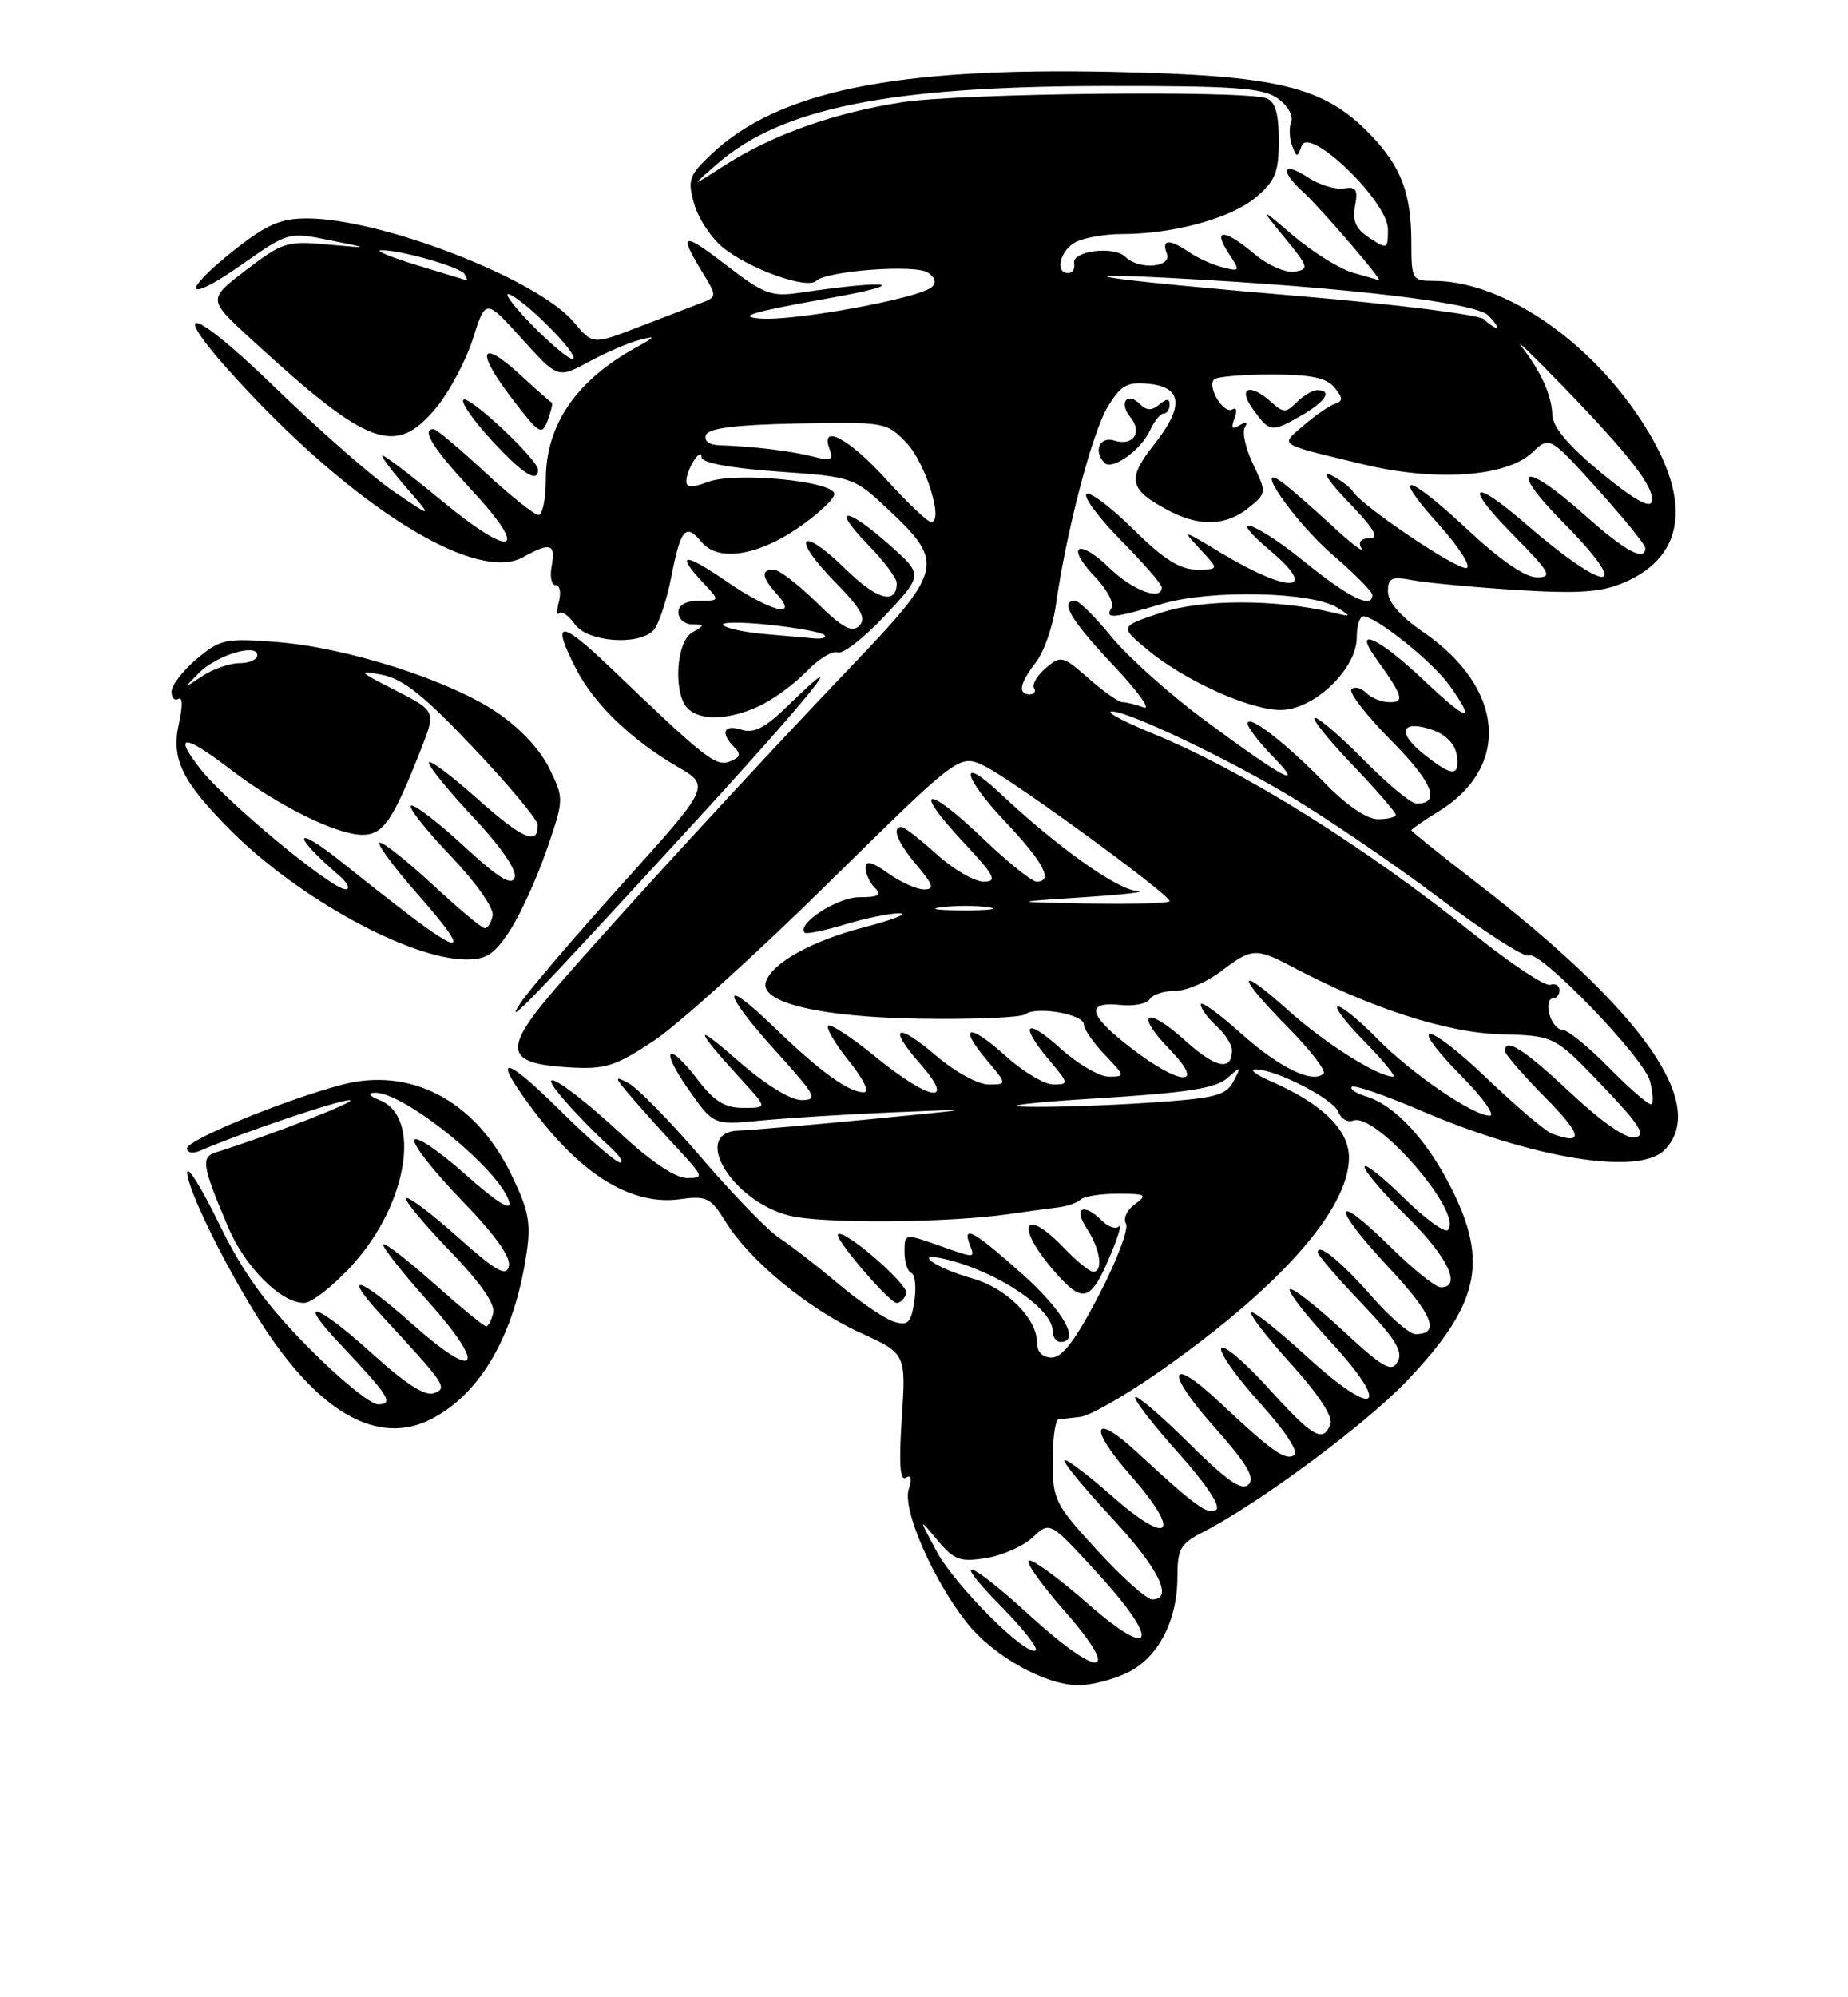 <?xml version="1.0" encoding="UTF-8" standalone="no"?>
<!DOCTYPE svg PUBLIC "-//W3C//DTD SVG 1.1//EN" "http://www.w3.org/Graphics/SVG/1.1/DTD/svg11.dtd" >
<svg xmlns="http://www.w3.org/2000/svg" xmlns:xlink="http://www.w3.org/1999/xlink" version="1.1" viewBox="0 0 237 256">
 <g >
 <path fill="currentColor"
d=" M 144.52 214.42 C 148.49 212.54 151.00 207.78 151.00 202.12 C 151.00 198.54 151.39 197.85 154.25 196.39 C 161.44 192.71 175.05 182.63 180.40 177.02 C 189.69 167.28 190.95 161.79 186.09 152.22 C 182.95 146.02 178.85 141.63 175.17 140.52 C 173.90 140.13 173.08 139.58 173.37 139.30 C 173.66 139.01 177.63 140.38 182.20 142.34 C 196.52 148.49 210.14 150.71 213.43 147.43 C 219.20 141.66 210.73 129.61 189.25 113.04 C 184.71 109.54 181.00 106.56 181.00 106.42 C 181.00 106.28 182.59 105.18 184.52 103.99 C 193.79 98.26 192.93 88.18 182.58 81.05 C 179.63 79.03 178.00 77.17 178.00 75.84 C 178.00 74.05 178.44 73.85 181.25 74.38 C 183.04 74.71 189.00 75.27 194.50 75.62 C 202.35 76.11 205.29 75.92 208.17 74.71 C 216.69 71.13 217.13 63.14 209.41 52.33 C 202.50 42.63 192.10 36.00 183.82 36.00 C 181.11 36.00 181.00 35.81 181.00 31.07 C 181.00 24.80 179.68 21.33 175.74 17.25 C 169.78 11.07 163.94 9.66 142.46 9.22 C 114.71 8.64 99.81 11.70 91.28 19.72 C 88.35 22.48 88.15 23.03 89.02 26.12 C 89.54 27.98 91.21 30.51 92.73 31.74 C 96.10 34.47 103.47 37.11 104.65 36.01 C 106.03 34.70 117.36 33.86 118.99 34.93 C 119.95 35.57 120.13 36.23 119.49 36.80 C 117.88 38.24 101.84 41.18 97.50 40.83 C 94.44 40.58 96.45 39.98 106.00 38.28 C 117.12 36.31 114.58 35.76 102.50 37.53 C 98.93 38.05 97.94 37.68 93.25 34.07 C 87.53 29.67 86.97 29.79 90.00 34.77 C 92.00 38.04 92.00 38.04 89.75 38.90 C 88.51 39.37 84.92 40.75 81.76 41.97 C 76.02 44.18 76.02 44.18 73.58 41.28 C 68.95 35.77 48.93 28.00 39.38 28.00 C 35.99 28.00 34.20 28.77 30.09 32.02 C 23.02 37.61 23.70 39.04 31.00 33.92 C 36.97 29.73 37.01 29.72 42.25 30.78 C 47.50 31.84 47.50 31.84 42.00 31.34 C 36.83 30.86 36.20 31.06 31.58 34.60 C 26.65 38.36 26.65 38.36 32.08 43.35 C 47.26 57.32 50.70 58.60 55.95 52.25 C 57.65 50.19 59.77 46.20 60.66 43.39 C 62.28 38.28 62.28 38.28 66.91 43.40 C 71.54 48.52 71.54 48.52 75.52 46.37 C 77.71 45.18 80.62 43.93 82.00 43.57 C 84.19 43.01 84.13 43.13 81.50 44.58 C 73.89 48.78 70.00 54.48 70.00 61.45 C 70.00 63.95 69.58 66.00 69.06 66.00 C 68.54 66.00 65.44 63.53 62.17 60.50 C 58.91 57.48 55.96 55.00 55.62 55.00 C 53.98 55.00 55.48 57.41 60.53 62.86 C 68.11 71.04 65.74 71.71 56.45 64.02 C 52.35 60.63 49.00 58.10 49.00 58.40 C 49.00 58.69 50.46 60.61 52.25 62.66 C 55.50 66.40 55.50 66.40 50.50 63.00 C 47.75 61.12 40.89 55.11 35.25 49.64 C 23.39 38.13 21.10 38.88 32.25 50.63 C 46.80 65.95 61.31 74.61 67.07 71.42 C 70.58 69.47 71.29 69.69 70.76 72.50 C 70.49 73.88 70.72 75.00 71.26 75.00 C 71.79 75.00 71.99 75.94 71.68 77.10 C 71.38 78.25 71.40 78.93 71.73 78.61 C 72.05 78.28 72.95 78.91 73.72 80.01 C 75.31 82.28 81.80 82.80 83.79 80.81 C 84.44 80.16 85.49 77.01 86.12 73.81 C 87.31 67.72 87.95 67.02 90.00 69.50 C 92.06 71.99 97.06 71.27 102.23 67.75 C 104.85 65.96 107.00 63.97 107.00 63.33 C 107.00 61.66 94.31 60.45 90.79 61.77 C 88.73 62.55 88.00 62.52 88.02 61.66 C 88.04 60.14 89.96 57.16 89.98 58.62 C 89.99 59.32 93.64 60.00 99.75 60.44 C 109.50 61.13 109.50 61.13 114.25 65.62 C 121.13 72.13 120.87 73.19 109.25 85.33 C 97.40 97.72 79.62 117.06 71.56 126.33 C 64.40 134.56 64.64 136.32 72.98 136.81 C 77.66 137.08 78.89 136.69 83.88 133.38 C 86.97 131.33 97.04 122.23 106.26 113.15 C 123.03 96.64 123.03 96.64 126.26 98.19 C 129.68 99.82 150.00 114.63 150.00 115.50 C 150.00 115.77 145.39 115.91 139.75 115.81 C 129.50 115.62 129.50 115.62 139.00 115.00 C 144.22 114.66 147.28 114.30 145.79 114.19 C 143.23 114.01 135.52 108.51 128.26 101.68 C 122.91 96.64 123.40 99.49 128.89 105.29 C 133.85 110.53 135.14 113.00 132.93 113.00 C 132.33 113.00 129.18 110.45 125.92 107.34 C 118.70 100.46 116.95 100.89 123.54 107.93 C 127.61 112.29 127.98 113.00 126.14 113.00 C 124.97 113.00 122.26 111.42 120.13 109.50 C 118.00 107.57 115.97 106.00 115.63 106.00 C 114.31 106.00 115.09 107.96 117.59 110.92 C 119.72 113.45 119.88 114.00 118.49 114.00 C 117.57 114.00 115.50 113.07 113.90 111.93 C 111.79 110.43 111.00 110.24 111.00 111.23 C 111.00 111.98 111.54 113.14 112.20 113.80 C 113.13 114.73 112.69 115.00 110.20 115.00 C 107.38 115.00 102.10 118.44 103.21 119.55 C 103.42 119.76 105.78 119.27 108.46 118.46 C 111.13 117.66 114.26 117.03 115.41 117.06 C 116.56 117.09 114.45 117.91 110.72 118.88 C 104.09 120.61 99.02 123.43 98.22 125.83 C 97.33 128.50 105.15 130.37 118.00 130.57 C 124.88 130.68 130.95 130.42 131.50 130.00 C 132.90 128.93 139.00 129.99 139.00 131.31 C 139.00 131.90 140.21 133.65 141.69 135.20 C 144.30 137.93 144.32 138.00 142.19 138.00 C 140.99 138.00 138.20 136.37 136.00 134.38 C 131.50 130.31 130.65 131.24 134.59 135.92 C 137.08 138.88 137.10 139.00 135.09 139.00 C 133.94 139.00 131.19 137.36 128.98 135.36 C 124.24 131.08 122.78 131.39 126.55 135.87 C 129.18 139.00 129.18 139.00 126.77 139.00 C 125.44 139.00 122.46 137.37 120.13 135.38 C 114.94 130.94 113.76 131.51 118.04 136.39 C 122.68 141.68 119.25 141.13 112.30 135.47 C 109.24 132.97 106.49 131.17 106.20 131.47 C 105.91 131.76 107.11 133.80 108.88 136.00 C 110.78 138.37 111.55 140.00 110.77 140.00 C 108.82 140.00 105.16 137.34 99.25 131.64 C 92.31 124.93 92.53 127.03 99.58 134.83 C 104.66 140.44 104.95 141.00 102.78 141.00 C 101.34 141.00 98.06 138.95 94.45 135.79 C 88.74 130.78 89.08 131.84 95.42 138.75 C 98.39 142.00 98.39 142.00 95.31 142.00 C 92.97 142.00 91.60 141.16 89.57 138.50 C 85.61 133.32 84.52 134.25 88.27 139.60 C 91.50 144.21 91.50 144.21 97.50 143.63 C 100.80 143.31 108.45 142.83 114.50 142.57 C 125.50 142.10 125.50 142.10 111.50 143.46 C 103.80 144.21 96.26 144.86 94.75 144.91 C 88.57 145.11 93.80 153.93 101.22 155.81 C 105.43 156.87 121.64 156.75 129.50 155.60 C 131.70 155.28 134.48 154.90 135.67 154.76 C 136.86 154.62 138.17 154.16 138.58 153.75 C 139.00 153.34 141.14 153.00 143.36 153.00 C 146.98 153.00 147.20 153.14 145.54 154.35 C 144.52 155.09 144.01 156.21 144.40 156.84 C 144.79 157.47 143.23 161.59 140.94 165.99 C 137.97 171.71 136.24 174.00 134.89 174.00 C 133.71 174.00 133.00 173.30 133.00 172.13 C 133.00 168.99 129.11 165.11 124.70 163.86 C 119.90 162.49 116.90 160.37 121.21 161.38 C 127.85 162.94 135.00 167.72 135.00 170.59 C 135.00 171.37 135.45 172.00 136.00 172.00 C 138.64 172.00 136.37 167.98 131.05 163.25 C 124.95 157.81 123.38 156.93 124.36 159.50 C 125.06 161.33 125.19 161.33 120.13 159.54 C 116.04 158.10 116.00 158.11 116.00 160.46 C 116.00 161.77 116.39 162.98 116.88 163.17 C 117.36 163.35 117.53 164.98 117.26 166.78 C 116.84 169.58 116.45 169.96 114.63 169.40 C 113.46 169.04 110.25 166.85 107.50 164.54 C 104.75 162.22 101.34 159.58 99.93 158.67 C 98.52 157.75 94.05 153.16 90.01 148.45 C 85.98 143.74 81.73 139.41 80.58 138.81 C 78.72 137.84 78.76 138.03 80.98 140.61 C 82.34 142.20 85.02 145.19 86.93 147.25 C 90.26 150.84 90.31 151.00 88.09 151.00 C 86.66 151.00 83.48 148.88 79.84 145.51 C 72.46 138.68 67.98 136.01 72.47 141.12 C 74.10 142.98 76.58 145.51 77.97 146.75 C 79.36 147.98 80.06 148.99 79.53 149.00 C 78.99 149.00 75.50 145.97 71.78 142.28 C 64.36 134.92 62.91 135.10 68.67 142.67 C 74.82 150.75 81.12 154.52 87.15 153.71 C 90.63 153.24 91.14 153.49 93.04 156.57 C 96.14 161.58 103.65 167.77 110.31 170.81 C 116.20 173.50 116.20 173.50 115.65 181.78 C 115.27 187.49 115.42 189.86 116.15 189.41 C 116.84 188.98 116.98 189.49 116.54 190.88 C 115.71 193.48 119.65 202.50 123.99 207.98 C 127.38 212.27 134.06 216.00 138.35 216.00 C 139.92 216.00 142.69 215.29 144.52 214.42 Z  M 55.32 181.88 C 61.64 178.63 65.96 171.14 67.52 160.70 C 68.12 156.72 67.81 155.12 65.51 150.42 C 60.90 141.02 52.63 136.69 43.76 139.05 C 36.33 141.04 24.00 146.11 24.00 147.18 C 24.00 147.79 24.72 147.90 25.75 147.46 C 31.05 145.17 43.38 141.00 44.82 141.01 C 46.19 141.02 34.76 145.49 27.72 147.69 C 25.74 148.31 25.91 149.39 29.25 157.27 C 31.42 162.40 36.02 167.00 38.98 167.00 C 39.99 167.00 42.84 164.75 45.31 162.00 C 52.27 154.26 54.07 143.17 48.72 141.02 C 47.33 140.46 47.08 140.10 48.05 140.06 C 51.79 139.91 64.25 150.04 65.31 154.09 C 65.63 155.32 63.63 154.05 59.66 150.51 C 56.27 147.49 53.33 145.51 53.13 146.12 C 52.93 146.72 55.67 150.20 59.22 153.86 C 63.42 158.18 65.53 161.12 65.26 162.26 C 64.93 163.69 63.68 162.99 58.71 158.56 C 55.34 155.55 52.36 153.31 52.09 153.57 C 51.83 153.84 54.33 156.85 57.64 160.28 C 61.51 164.27 63.52 167.13 63.26 168.25 C 63.04 169.21 62.62 170.00 62.34 170.00 C 62.05 170.00 59.07 167.55 55.70 164.55 C 52.33 161.55 49.39 159.28 49.16 159.50 C 48.94 159.73 51.48 162.97 54.82 166.71 C 62.56 175.36 61.32 177.23 52.85 169.68 C 45.90 163.49 43.71 162.96 49.09 168.77 C 57.16 177.49 57.44 177.90 55.67 178.57 C 54.56 179.00 52.04 177.40 47.85 173.60 C 40.57 167.01 37.83 166.14 43.60 172.25 C 49.91 178.93 50.58 180.00 48.48 180.00 C 47.51 180.00 43.45 176.68 39.45 172.61 C 34.04 167.12 31.13 163.08 28.10 156.86 C 25.86 152.26 24.01 149.30 24.01 150.28 C 24.00 152.37 28.93 162.40 33.46 169.50 C 40.86 181.09 48.47 185.40 55.32 181.88 Z  M 116.23 165.80 C 116.60 164.70 108.23 157.44 107.47 158.20 C 106.96 158.71 114.05 167.00 115.00 167.00 C 115.46 167.00 116.01 166.46 116.23 165.80 Z  M 142.56 160.50 C 143.47 158.30 143.88 156.82 143.49 157.20 C 143.09 157.59 142.11 157.25 141.31 156.45 C 138.95 154.10 137.63 154.79 139.38 157.46 C 141.11 160.09 141.53 163.00 140.19 163.00 C 139.74 163.00 138.08 161.65 136.50 160.00 C 131.21 154.48 130.12 157.10 135.25 162.98 C 138.96 167.23 139.91 166.90 142.56 160.50 Z  M 89.25 105.22 C 104.09 89.04 109.78 81.93 101.10 90.40 C 98.15 93.29 96.70 94.04 95.10 93.53 C 92.80 92.80 92.33 93.93 94.17 95.77 C 95.06 96.66 94.92 97.09 93.60 97.60 C 91.79 98.29 90.50 97.28 78.25 85.54 C 71.78 79.35 70.63 79.41 73.91 85.79 C 76.21 90.25 80.96 94.82 86.81 98.23 C 91.13 100.73 91.13 100.73 79.96 113.12 C 73.82 119.93 67.90 126.85 66.79 128.50 C 64.33 132.18 68.04 128.33 89.25 105.22 Z  M 65.41 119.25 C 66.75 117.19 68.86 112.55 70.10 108.95 C 72.35 102.41 72.35 102.39 70.43 98.45 C 69.25 96.04 66.62 93.24 63.66 91.26 C 57.47 87.13 44.48 82.99 35.48 82.29 C 28.90 81.78 28.25 81.92 25.23 84.46 C 23.45 85.96 22.00 87.84 22.00 88.65 C 22.00 89.46 22.40 89.87 22.89 89.57 C 23.41 89.25 23.44 90.55 22.96 92.68 C 21.92 97.29 23.31 100.15 29.67 106.52 C 38.31 115.15 52.51 122.92 59.74 122.98 C 62.39 123.00 63.41 122.32 65.41 119.25 Z  M 97.46 90.45 C 99.25 89.60 101.96 87.61 103.47 86.03 C 104.99 84.45 106.77 83.36 107.44 83.62 C 108.11 83.87 110.84 81.74 113.52 78.88 C 118.39 73.67 118.39 73.67 114.07 69.84 C 108.49 64.89 106.48 64.85 111.30 69.79 C 113.33 71.88 115.00 74.10 115.00 74.73 C 115.00 77.59 112.46 76.89 108.43 72.93 C 102.65 67.26 101.34 68.73 107.02 74.52 C 110.45 78.01 111.14 79.26 110.20 80.20 C 109.26 81.14 108.06 80.49 104.71 77.20 C 102.35 74.89 99.88 73.00 99.21 73.00 C 97.55 73.00 97.69 74.00 99.65 76.17 C 102.55 79.37 98.81 78.40 93.11 74.48 C 87.71 70.77 86.57 70.84 90.17 74.69 C 92.35 77.00 92.35 77.00 89.67 77.00 C 87.96 77.00 87.00 77.54 87.00 78.50 C 87.00 79.33 87.79 80.01 88.75 80.03 C 90.42 80.06 90.42 80.11 88.75 81.08 C 86.69 82.28 86.32 88.92 88.20 90.80 C 89.84 92.44 93.56 92.30 97.46 90.45 Z  M 69.00 60.21 C 69.00 58.92 60.10 50.57 59.43 51.24 C 59.09 51.57 60.72 53.91 63.04 56.42 C 67.02 60.74 69.00 62.00 69.00 60.21 Z  M 70.76 51.60 C 70.61 51.55 68.80 49.96 66.75 48.07 C 61.59 43.31 60.95 44.91 65.59 50.99 C 69.16 55.67 69.50 55.88 70.24 53.87 C 70.68 52.68 70.92 51.66 70.76 51.60 Z  M 132.00 207.00 C 124.10 199.79 121.69 199.09 128.48 205.98 C 131.17 208.71 133.13 211.20 132.83 211.50 C 131.80 212.53 122.52 203.28 120.14 198.88 C 117.79 194.50 117.79 194.50 120.22 197.41 C 122.37 199.97 123.12 200.24 126.48 199.70 C 128.57 199.36 131.27 198.16 132.47 197.03 C 134.65 194.98 134.65 194.98 140.74 201.62 C 148.90 210.50 148.07 213.06 139.48 205.52 C 136.02 202.48 132.66 200.00 132.01 200.00 C 131.36 200.00 133.40 202.93 136.54 206.50 C 144.03 215.03 141.15 215.35 132.00 207.00 Z  M 140.75 198.75 C 135.28 192.80 135.00 192.25 135.00 187.25 C 135.00 184.36 135.34 181.96 135.75 181.92 C 136.16 181.87 137.43 181.73 138.58 181.60 C 139.72 181.47 143.99 179.05 148.08 176.23 C 163.83 165.33 173.00 155.08 173.00 148.36 C 173.00 144.80 169.54 141.44 162.96 138.58 C 161.06 137.75 160.18 137.07 161.00 137.06 C 163.57 137.03 171.00 140.84 171.64 142.52 C 171.98 143.40 172.83 143.90 173.53 143.63 C 176.46 142.50 187.77 155.56 185.68 157.65 C 185.28 158.05 182.71 156.17 179.98 153.48 C 177.24 150.78 175.00 149.02 175.00 149.57 C 175.00 150.12 177.47 153.01 180.50 156.00 C 185.68 161.11 187.53 165.00 184.78 165.00 C 184.11 165.00 181.20 162.66 178.31 159.81 C 170.86 152.46 170.64 154.47 178.02 162.36 C 183.76 168.49 184.77 171.00 181.53 171.00 C 180.78 171.00 178.29 168.86 176.00 166.25 C 171.96 161.66 169.00 159.23 169.00 160.52 C 169.00 160.87 171.51 163.78 174.59 167.01 C 178.96 171.59 179.97 173.23 179.25 174.53 C 178.45 175.95 177.42 175.36 172.13 170.46 C 168.72 167.31 165.70 164.96 165.42 165.25 C 165.13 165.54 167.46 168.54 170.60 171.93 C 178.63 180.61 176.50 182.02 167.63 173.90 C 163.94 170.52 160.71 167.95 160.46 168.21 C 160.21 168.46 162.52 171.45 165.60 174.85 C 169.06 178.67 170.98 181.60 170.63 182.52 C 169.68 184.99 168.40 184.25 162.68 177.94 C 159.66 174.60 156.94 172.29 156.63 172.80 C 156.31 173.30 158.53 176.45 161.55 179.79 C 164.89 183.48 166.61 186.12 165.96 186.53 C 164.81 187.23 163.10 186.01 156.34 179.67 C 149.87 173.59 149.39 175.79 155.65 182.81 C 159.88 187.56 160.99 189.41 160.13 190.27 C 159.26 191.14 157.38 189.83 152.52 185.02 C 148.96 181.49 145.85 178.82 145.59 179.07 C 145.34 179.32 147.81 182.53 151.09 186.19 C 154.76 190.30 156.62 193.11 155.95 193.53 C 154.87 194.20 153.24 193.00 145.84 186.16 C 140.13 180.88 139.52 182.88 144.96 189.07 C 151.59 196.62 150.14 198.36 142.68 191.82 C 139.51 189.03 136.73 186.94 136.50 187.16 C 136.28 187.39 139.00 190.69 142.55 194.51 C 148.63 201.06 150.58 205.00 147.75 205.00 C 147.06 205.00 143.91 202.19 140.75 198.75 Z  M 199.00 145.29 C 198.18 144.98 194.45 141.81 190.71 138.24 C 182.89 130.75 180.18 130.57 187.52 138.02 C 190.22 140.76 191.81 143.00 191.05 143.00 C 188.90 143.00 180.90 137.52 176.55 133.05 C 174.37 130.82 172.14 129.00 171.59 129.00 C 171.04 129.00 172.57 131.03 175.00 133.50 C 177.43 135.97 179.08 138.00 178.67 138.00 C 176.69 138.00 169.87 133.69 165.20 129.49 C 158.48 123.45 158.48 124.90 165.19 131.69 C 168.05 134.59 170.09 137.24 169.74 137.60 C 168.38 138.96 164.04 136.84 159.12 132.42 C 156.30 129.89 154.00 128.24 154.00 128.75 C 154.00 129.27 154.90 130.50 156.00 131.50 C 157.10 132.50 158.00 133.89 158.00 134.60 C 158.00 137.34 155.92 136.92 152.01 133.39 C 146.98 128.85 145.39 129.74 150.01 134.51 C 154.75 139.40 151.40 139.23 144.95 134.25 C 139.53 130.07 139.15 128.34 143.73 128.81 C 145.42 128.99 147.10 128.65 147.46 128.06 C 147.82 127.48 149.29 127.00 150.71 127.00 C 152.14 127.00 154.79 125.88 156.59 124.50 C 160.53 121.49 161.08 121.46 165.80 123.96 C 175.72 129.20 185.56 132.38 192.42 132.56 C 199.35 132.75 199.35 132.75 205.42 139.08 C 210.24 144.11 211.13 145.50 209.71 145.79 C 208.59 146.02 205.52 143.91 201.43 140.08 C 195.41 134.45 193.00 132.92 193.00 134.72 C 193.00 135.11 195.35 137.81 198.22 140.72 C 202.95 145.51 203.17 146.83 199.00 145.29 Z  M 140.49 140.79 C 152.20 140.07 155.90 139.50 157.39 138.19 C 159.20 136.58 159.24 136.60 158.19 138.60 C 157.23 140.43 155.87 140.77 147.30 141.34 C 141.91 141.70 134.80 141.93 131.50 141.85 C 128.20 141.77 132.25 141.29 140.49 140.79 Z  M 206.48 136.98 C 203.78 134.24 201.05 132.00 200.40 132.00 C 199.76 132.00 199.00 131.10 198.71 130.00 C 198.42 128.90 198.60 128.00 199.09 128.00 C 199.59 128.00 200.00 127.51 200.00 126.92 C 200.00 126.32 199.46 126.01 198.81 126.23 C 198.15 126.45 193.80 123.56 189.12 119.81 C 174.94 108.43 159.49 98.79 147.76 93.99 C 144.61 92.70 142.20 91.47 142.40 91.26 C 143.15 90.51 155.67 96.31 164.52 101.50 C 169.48 104.41 178.39 110.45 184.33 114.92 C 190.27 119.39 195.54 122.78 196.05 122.47 C 197.39 121.64 210.86 135.59 211.61 138.59 C 211.96 139.97 212.05 141.29 211.81 141.52 C 211.57 141.76 209.17 139.71 206.48 136.98 Z  M 120.77 116.28 C 122.57 116.05 125.27 116.06 126.77 116.29 C 128.27 116.51 126.80 116.70 123.50 116.69 C 120.20 116.68 118.97 116.50 120.77 116.28 Z  M 169.96 100.42 C 164.89 95.21 160.00 91.44 160.00 92.74 C 160.00 93.23 161.46 95.13 163.25 96.97 C 167.53 101.37 164.60 99.80 154.32 92.18 C 149.94 88.93 144.65 84.19 142.56 81.64 C 140.47 79.09 138.36 77.00 137.88 77.00 C 135.86 77.00 137.33 79.50 142.75 85.24 C 145.91 88.59 147.68 91.03 146.67 90.67 C 145.66 90.30 144.44 90.00 143.95 90.00 C 143.47 90.00 141.51 88.63 139.60 86.95 C 136.27 84.03 136.05 83.98 134.12 85.63 C 133.01 86.58 132.33 87.73 132.61 88.18 C 132.89 88.63 132.64 89.00 132.06 89.00 C 130.49 89.00 130.77 87.57 132.86 84.88 C 133.88 83.57 135.04 80.25 135.42 77.50 C 136.75 68.10 140.07 55.42 142.06 52.15 C 143.74 49.38 144.54 48.93 147.26 49.19 C 151.66 49.61 151.89 52.09 147.97 57.03 C 144.45 61.49 144.78 62.80 150.13 65.57 C 153.91 67.52 157.33 67.37 160.12 65.10 C 162.44 63.22 162.45 63.16 160.72 59.53 C 159.75 57.51 159.27 55.37 159.64 54.78 C 160.07 54.08 159.84 53.98 158.98 54.51 C 158.01 55.11 157.84 54.87 158.32 53.61 C 158.69 52.64 158.57 52.15 158.04 52.48 C 156.94 53.15 154.77 49.57 155.70 48.63 C 156.05 48.28 159.35 48.00 163.04 48.00 C 168.08 48.00 170.10 48.41 171.13 49.66 C 172.25 51.02 172.26 51.41 171.18 51.77 C 170.46 52.01 168.66 53.26 167.18 54.53 C 164.16 57.15 163.63 56.81 174.80 59.51 C 184.09 61.75 193.16 61.14 196.47 58.03 C 198.74 55.89 198.74 55.89 204.87 62.68 C 208.24 66.42 211.00 69.82 211.00 70.24 C 211.00 72.05 208.44 70.66 203.21 66.00 C 195.32 58.97 193.27 59.70 200.47 66.97 C 209.62 76.21 206.22 76.28 195.58 67.07 C 188.73 61.14 187.67 62.09 194.00 68.50 C 198.82 73.38 199.17 74.00 197.09 74.00 C 195.61 74.00 192.40 71.79 188.34 68.00 C 180.45 60.62 178.15 60.15 184.51 67.22 C 187.09 70.09 188.70 72.60 188.09 72.80 C 187.00 73.17 174.66 64.87 173.49 62.99 C 173.16 62.45 171.90 61.50 170.69 60.89 C 169.41 60.23 170.36 61.68 172.96 64.38 C 176.24 67.78 176.95 69.00 175.65 69.00 C 174.53 69.00 174.14 69.46 174.59 70.25 C 174.97 70.94 173.31 69.68 170.89 67.44 C 168.48 65.21 165.64 62.74 164.60 61.94 C 160.33 58.71 165.98 66.87 170.99 71.19 C 173.75 73.56 176.00 75.84 176.00 76.25 C 176.00 78.10 173.00 76.62 167.17 71.90 C 160.87 66.80 156.96 65.57 162.87 70.55 C 169.32 75.97 165.32 76.14 156.50 70.81 C 151.59 67.85 151.54 67.84 153.92 70.40 C 156.35 73.00 156.35 73.00 153.46 73.00 C 151.31 73.00 149.20 71.66 145.31 67.81 C 142.41 64.95 139.73 62.94 139.33 63.33 C 138.94 63.73 140.95 66.41 143.81 69.31 C 146.66 72.20 149.00 74.89 149.00 75.28 C 149.00 77.07 145.29 75.71 142.31 72.82 C 138.27 68.90 136.57 69.90 140.43 73.93 C 141.96 75.53 142.92 77.32 142.55 77.92 C 141.65 79.37 142.67 79.29 149.07 77.39 C 155.26 75.55 168.26 75.84 171.52 77.89 C 173.36 79.05 173.33 79.10 171.00 78.53 C 163.77 76.78 154.19 76.78 148.95 78.52 C 143.59 80.30 143.59 80.30 147.05 83.19 C 151.83 87.19 160.21 91.00 164.24 91.00 C 168.50 91.00 174.00 85.76 174.00 81.70 C 174.00 80.22 174.38 79.00 174.85 79.00 C 176.46 79.00 183.74 84.83 185.87 87.82 C 189.41 92.79 188.29 92.57 182.56 87.15 C 176.89 81.78 173.45 80.17 176.37 84.25 C 179.94 89.23 180.19 90.00 178.24 90.00 C 177.23 90.00 175.87 89.47 175.22 88.82 C 174.57 88.17 173.71 87.95 173.32 88.34 C 172.93 88.73 175.23 91.70 178.43 94.93 C 183.76 100.32 184.84 103.00 181.66 103.00 C 180.98 103.00 177.99 100.53 175.00 97.50 C 172.01 94.47 169.15 92.00 168.63 92.00 C 168.12 92.00 170.24 94.67 173.35 97.93 C 176.46 101.18 179.00 104.11 179.00 104.43 C 179.00 104.74 177.97 105.00 176.71 105.00 C 175.30 105.00 172.69 103.23 169.96 100.42 Z  M 147.49 55.16 C 148.03 53.97 148.82 53.00 149.24 53.00 C 149.66 53.00 150.00 52.49 150.00 51.88 C 150.00 51.06 149.64 51.05 148.68 51.85 C 147.71 52.66 147.04 52.64 146.19 51.79 C 144.56 50.16 143.45 51.63 144.94 53.43 C 146.57 55.39 145.33 57.24 142.92 56.47 C 141.02 55.87 140.17 57.84 141.67 59.34 C 142.65 60.32 146.34 57.67 147.49 55.16 Z  M 166.91 53.25 C 170.00 51.49 170.93 50.00 168.93 50.00 C 168.34 50.00 167.16 50.70 166.31 51.55 C 164.91 52.94 164.60 52.94 163.05 51.55 C 160.27 49.03 158.66 49.66 160.70 52.47 C 162.87 55.44 163.03 55.46 166.91 53.25 Z  M 182.50 96.58 C 179.06 93.82 179.75 92.18 183.77 93.58 C 185.45 94.17 186.62 95.40 186.82 96.77 C 187.23 99.62 186.23 99.58 182.50 96.58 Z  M 113.60 61.39 C 108.85 56.16 105.09 54.19 106.41 57.62 C 106.92 58.96 106.56 59.12 104.26 58.52 C 101.54 57.81 96.60 57.21 92.28 57.07 C 90.93 57.03 90.25 56.51 90.54 55.75 C 90.88 54.87 94.38 54.44 102.36 54.28 C 113.51 54.07 113.73 54.11 116.27 56.78 C 118.76 59.41 121.11 67.11 119.36 66.89 C 118.89 66.83 116.29 64.36 113.60 61.39 Z  M 205.33 60.59 C 201.16 57.15 199.14 54.75 199.08 53.18 C 198.99 50.64 197.63 47.63 195.13 44.42 C 194.23 43.27 196.58 45.52 200.35 49.42 C 209.07 58.42 212.25 62.55 211.83 64.29 C 211.61 65.22 209.46 63.99 205.33 60.59 Z  M 67.96 41.38 C 65.51 38.84 64.40 37.23 65.50 37.80 C 68.09 39.14 74.70 46.00 73.40 46.00 C 72.86 46.00 70.41 43.92 67.96 41.38 Z  M 190.33 40.93 C 189.74 40.34 178.96 38.99 166.38 37.93 C 141.72 35.85 134.39 34.79 150.50 35.65 C 172.63 36.82 189.21 38.78 190.84 40.41 C 191.71 41.28 192.20 42.00 191.91 42.00 C 191.63 42.00 190.92 41.52 190.33 40.93 Z  M 53.50 34.00 C 50.20 32.99 48.09 32.13 48.81 32.08 C 51.03 31.94 59.00 34.20 59.58 35.12 C 59.87 35.61 59.98 35.96 59.81 35.92 C 59.64 35.87 56.80 35.01 53.50 34.00 Z  M 173.46 34.94 C 171.79 34.45 168.41 32.35 165.96 30.28 C 161.51 26.50 161.51 26.50 164.78 30.50 C 167.84 34.23 167.92 34.52 166.01 34.82 C 164.88 35.00 162.58 33.99 160.90 32.57 C 157.05 29.33 155.47 29.26 157.54 32.42 C 159.08 34.77 159.06 34.83 156.81 34.27 C 155.54 33.95 153.61 33.08 152.53 32.34 C 149.95 30.59 148.93 30.64 149.64 32.50 C 150.33 34.30 146.04 34.64 144.32 32.92 C 142.87 31.47 137.43 32.16 137.75 33.75 C 137.89 34.44 137.55 35.00 137.00 35.00 C 135.25 35.00 135.93 32.11 137.93 31.04 C 139.00 30.47 141.68 30.00 143.89 30.00 C 150.48 30.00 157.86 27.98 161.03 25.32 C 163.56 23.19 164.00 22.12 164.00 18.02 C 164.00 14.56 163.56 13.04 162.42 12.61 C 159.68 11.56 123.21 11.95 115.69 13.11 C 107.00 14.45 99.06 17.27 93.00 21.16 C 88.50 24.04 88.50 24.04 91.98 21.01 C 100.17 13.86 113.96 11.08 141.53 11.03 C 158.33 11.01 161.92 11.26 163.84 12.60 C 165.11 13.49 165.89 14.83 165.60 15.60 C 165.30 16.37 165.35 17.75 165.71 18.68 C 166.30 20.23 166.39 20.23 166.93 18.70 C 167.86 16.05 178.00 25.83 178.00 29.37 C 178.00 31.95 177.92 31.99 175.64 30.50 C 173.88 29.35 173.41 28.31 173.78 26.39 C 174.18 24.28 173.92 23.89 172.33 24.16 C 171.26 24.34 169.18 23.69 167.70 22.72 C 164.50 20.62 164.10 21.88 167.11 24.60 C 169.27 26.54 177.47 36.07 176.84 35.91 C 176.65 35.86 175.13 35.42 173.46 34.94 Z  M 54.50 118.79 C 52.85 117.62 48.12 113.95 44.00 110.64 C 37.64 105.53 37.23 106.82 43.50 112.23 C 44.60 113.18 44.96 113.97 44.31 113.98 C 42.57 114.01 28.97 102.75 25.71 98.57 C 22.12 93.98 23.58 94.03 29.67 98.70 C 35.64 103.27 43.18 107.00 46.47 107.00 C 49.14 107.00 50.37 105.21 53.94 96.16 C 55.92 91.14 55.92 91.14 50.71 88.48 C 45.97 86.07 45.81 85.89 49.00 86.49 C 51.69 87.01 54.39 89.16 60.70 95.83 C 65.22 100.60 68.93 105.04 68.95 105.69 C 69.06 108.43 67.04 107.57 61.20 102.36 C 57.79 99.32 55.00 97.25 55.00 97.76 C 55.00 98.27 57.59 101.45 60.77 104.83 C 64.28 108.58 66.33 111.57 66.01 112.48 C 65.62 113.59 63.94 112.56 59.52 108.48 C 56.25 105.45 53.19 103.10 52.73 103.26 C 52.28 103.41 54.51 106.26 57.70 109.60 C 61.03 113.09 63.36 116.39 63.18 117.34 C 63.00 118.25 62.55 118.99 62.18 118.98 C 61.80 118.98 58.84 116.50 55.59 113.48 C 52.34 110.47 49.25 108.00 48.72 108.00 C 48.19 108.00 50.32 110.92 53.46 114.50 C 59.37 121.22 59.67 122.49 54.50 118.79 Z  M 25.50 86.27 C 27.75 83.99 33.00 82.39 33.00 83.98 C 33.00 84.54 31.98 85.00 30.72 85.00 C 29.47 85.00 27.33 85.74 25.97 86.64 C 23.50 88.29 23.50 88.29 25.50 86.27 Z  M 98.00 81.26 C 95.53 81.05 93.16 80.54 92.75 80.13 C 92.33 79.73 94.94 79.70 98.54 80.07 C 102.14 80.45 105.36 81.03 105.71 81.38 C 106.05 81.72 105.47 81.92 104.42 81.83 C 103.36 81.73 100.47 81.48 98.00 81.26 Z "/>
</g>
</svg>